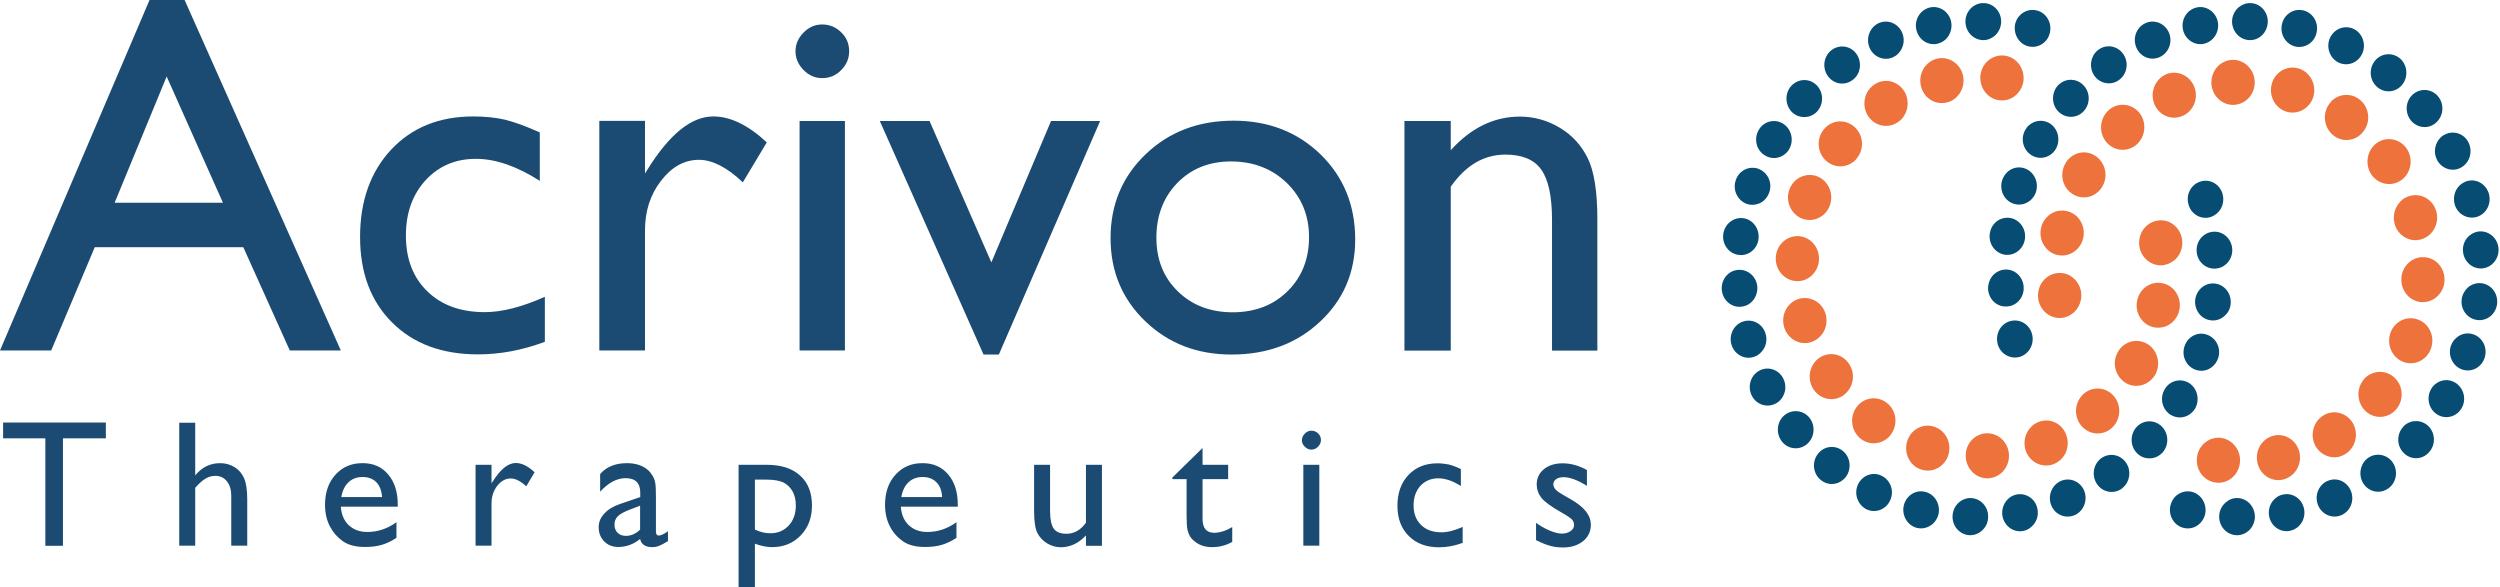 <?xml version="1.0" ?>
<svg xmlns="http://www.w3.org/2000/svg" version="1.2" viewBox="0 0 1533 360">
	<style>
		.s0 { fill: #1b4b72 } 
		.s1 { fill: #ee723c } 
		.s2 { fill: #064c73 } 
	</style>
	<path id="Layer" fill-rule="evenodd" class="s0" d="m209 214.9h-31.3l-28.5-63.3h-91.1l-26.7 63.3h-31.4l91.7-214.9h21.5zm-72.3-90.6l-34.5-77.4-31.9 77.4zm160.6 67.1c10.7 0 22.9-3.2 36.8-9.4v27.6c-13.9 5.2-27.6 7.7-41 7.7-22 0-39.6-6.5-52.6-19.5-13.2-13.1-19.7-30.6-19.7-52.5 0-22.1 6.4-40 19.1-53.6q19.1-20.3 50.3-20.3 10.8 0 19.5 2 8.6 2.1 21.3 7.8v29.7c-14.1-9-27.1-13.5-39.2-13.5-12.5 0-22.8 4.4-30.9 13.2q-12 13.2-12 33.8 0 21.5 13.1 34.2c8.7 8.5 20.4 12.8 35.3 12.8zm158.2-79.6c-9.7-9.2-18.7-13.8-26.9-13.8q-13.4 0-23.3 12.9c-6.6 8.5-9.8 18.7-9.8 30.4v73.6h-28v-140.8h28v32.3l1.5-2.4c13.5-21.7 26.9-32.6 40.4-32.6q15.7 0 32.8 15.9zm34.8-37.6h27.8v140.7h-27.8zm25.5-54.4q4.9 4.7 4.9 11.6 0 6.7-4.9 11.6c-3.2 3.3-7.1 4.9-11.7 4.9q-6.5 0-11.4-5c-3.2-3.3-4.9-7.1-4.9-11.5 0-4.3 1.7-8.1 4.9-11.4q4.9-5 11.4-5c4.6 0 8.5 1.6 11.7 4.8zm158.8 54.4l-62.1 143.2h-9.4l-63.6-143.2h30.5l37.9 86.7 36.6-86.7zm135.1 20.4q21.3 20.8 21.3 52.2 0 30.4-21.6 50.5-21.5 20.1-54.2 20.1-31.7 0-52.9-20.4-21.3-20.4-21.3-51c0-20.6 7.2-37.7 21.5-51.4q21.5-20.6 53.9-20.6c21.4 0 39.1 6.9 53.3 20.6zm-7 50.8c0-13.3-4.6-24.4-13.6-33.2q-13.7-13.2-34.3-13.2c-13.3 0-24.3 4.4-32.9 13.2-8.5 8.8-12.8 20-12.8 33.5 0 13.5 4.4 24.5 13.2 33 8.7 8.5 20 12.8 33.7 12.8q20.6-0.1 33.6-13c8.7-8.6 13.1-19.7 13.1-33.1zm170.9-48.4c3.9 7.9 5.9 20.4 5.9 37.5v80.5h-27.8v-80.1q0-21.6-6.6-30.9-6.5-9.2-22-9.2c-13.1 0-24.3 6.5-33.5 19.7v100.5h-28.4v-140.8h28.4v17.9c12.5-13.8 26.6-20.6 42.4-20.6 8.7 0 16.9 2.3 24.4 6.8 7.6 4.5 13.3 10.8 17.2 18.7zm-971.7 162.1h63v9.7h-26.3v65.9h-10.8v-65.9h-25.9zm147.8 34.2q1.9 4.4 1.9 13v28.3h-9.8v-30.7c0-3.6-0.9-6.5-2.7-8.8q-2.7-3.3-7-3.3c-2.1 0-4.2 0.5-6.1 1.7-1.9 1.1-4 3-6.3 5.6v35.5h-9.8v-75.4h9.8v32.3c4.1-5 9.2-7.5 15.3-7.5q4.9 0 8.9 2.5c2.6 1.6 4.5 3.9 5.8 6.8zm88.3-2.4q5.9 6.9 5.9 18.5v1.3h-34.9c0.3 4.7 1.9 8.5 4.8 11.3 3 2.8 6.8 4.2 11.4 4.2 6.5 0 12.4-2 17.9-6v9.6c-3 2-6 3.4-9 4.3-3 0.9-6.4 1.3-10.4 1.3-5.4 0-9.9-1.1-13.3-3.4-3.3-2.3-6-5.3-8.1-9.2-2-3.8-3-8.3-3-13.3 0-7.5 2.1-13.7 6.4-18.4 4.3-4.8 9.8-7.1 16.7-7.1q9.8 0 15.6 6.9zm-3.7 13.9c-0.3-3.9-1.5-7-3.5-9.1-2.1-2.1-5-3.2-8.4-3.2q-5.3 0-8.7 3.2-3.4 3.2-4.4 9.1zm81.9-20.9c3.7 0 7.6 1.9 11.6 5.7l-5.1 8.6q-5.2-4.8-9.5-4.8c-3.2 0-5.9 1.5-8.3 4.5-2.3 3-3.5 6.6-3.5 10.7v26h-9.8v-49.6h9.8v11.3l0.6-0.8q7.1-11.5 14.2-11.6zm87.8 44.5q1.8 0 5.6-2.6v6c-2.3 1.4-4.1 2.4-5.4 2.9-1.3 0.5-2.8 0.8-4.2 0.8q-6.4 0-7.5-5c-4.1 3.3-8.6 4.9-13.3 4.9-3.5 0-6.4-1.1-8.7-3.4q-3.4-3.5-3.4-8.7c0-3.1 1.1-5.9 3.4-8.3 2.2-2.5 5.4-4.5 9.5-5.9l12.6-4.3v-2.7q0-8.9-9-8.9-8 0-15.6 8.3v-10.8c3.7-4.4 9.3-6.7 16.4-6.7 5.3 0 9.7 1.4 12.9 4.2q1.6 1.4 2.9 3.6 1.3 2.2 1.6 4.4c0.3 1.6 0.4 4.4 0.4 8.6v21.1q0 2.5 1.8 2.5zm-11.5-3.6v-14.7l-6.6 2.5c-3.3 1.3-5.7 2.6-7.1 4-1.4 1.4-2 3.1-2 5.1 0 2.1 0.6 3.7 1.9 5q2 1.9 5.1 1.9 4.7 0 8.7-3.8zm98.1-33.2c4.9 4.4 7.3 10.5 7.3 18.4q0 11.1-6.9 18.3-6.9 7.2-17.6 7.2c-3.1 0-6.7-0.7-10.5-2.1v26.6h-10v-75h17.1c8.8 0 15.7 2.1 20.6 6.6zm-2.6 18.2q0-4.8-2-8.5-2.1-3.7-5.7-5.5c-2.4-1.1-5.9-1.7-10.5-1.7h-6.9v30.6c3 1.5 6.2 2.3 9.5 2.3 4.6 0 8.3-1.6 11.3-4.8 2.9-3.2 4.3-7.3 4.3-12.4zm93.4-18.9q5.9 6.9 5.9 18.5v1.3h-34.9c0.3 4.7 1.9 8.5 4.8 11.3 3 2.8 6.7 4.2 11.4 4.2 6.5 0 12.4-2 17.9-6v9.6c-3 2-6 3.4-9 4.3-3 0.9-6.4 1.3-10.4 1.3-5.5 0-9.9-1.1-13.3-3.4-3.3-2.3-6.1-5.3-8.1-9.2-2-3.8-3-8.3-3-13.3 0-7.5 2.1-13.7 6.4-18.4 4.3-4.8 9.8-7.1 16.6-7.1 6.6 0 11.8 2.3 15.7 6.9zm-3.7 13.9c-0.2-3.9-1.4-7-3.5-9.1-2.1-2.1-4.9-3.2-8.4-3.2q-5.3 0-8.7 3.2-3.4 3.2-4.4 9.1zm88.2 15.6v-35.4h9.8v49.7h-9.8v-6.4c-2.1 2.3-4.5 4.1-7.1 5.4q-4 1.8-8 1.9-4.7 0-8.7-2.4c-2.6-1.6-4.6-3.7-6-6.4-1.3-2.6-2-7.1-2-13.3v-28.5h9.8v28.3q0 7.8 2.3 10.9 2.2 3.1 7.8 3.1c4.7 0 8.7-2.3 12-6.9zm78.5 6.3q5.3 0 11.2-3.5v9.1q-5.7 3.2-12.4 3.2c-4.5 0-8.2-1.3-11.2-4-0.9-0.7-1.7-1.7-2.3-2.6q-0.9-1.5-1.5-3.9c-0.4-1.6-0.6-4.7-0.6-9.2v-22h-8.7v-1l18.5-18.1v10.3h15.7v8.8h-15.7v24.3c0 5.7 2.3 8.5 7 8.6zm54.8-41.7h9.8v49.6h-9.8zm9-19.3c1.2 1.1 1.8 2.5 1.8 4.1 0 1.6-0.6 2.9-1.8 4.1-1.1 1.2-2.5 1.8-4.1 1.8-1.5 0-2.8-0.6-4-1.8-1.2-1.1-1.8-2.5-1.8-4q0.1-2.3 1.8-4 1.7-1.8 4-1.8c1.6 0 2.9 0.5 4.1 1.6zm75.7 60.7c3.8 0 8.1-1.1 13-3.3v9.8q-7.4 2.7-14.4 2.7c-7.8 0-14-2.3-18.6-6.9q-7-6.9-7-18.5c0-7.8 2.2-14.1 6.7-18.9q6.8-7.2 17.8-7.2c2.5 0 4.8 0.3 6.9 0.7 2 0.5 4.5 1.4 7.5 2.8v10.4q-7.5-4.7-13.8-4.7-6.7 0-11 4.6-4.2 4.7-4.2 11.9c0 5.1 1.5 9.1 4.6 12.1 3 3 7.2 4.5 12.5 4.5zm91.6-4.6c0 4.1-1.6 7.4-4.7 10-3.3 2.6-7.3 3.9-12.3 3.9q-4.5 0-7.9-1-3.5-0.9-8.7-3.5v-10.6c2.8 2 5.6 3.6 8.5 4.8q4.4 1.8 7.3 1.8 3.1 0 5.3-1.5c1.5-1 2.2-2.3 2.2-3.7q0-2.1-1.4-3.6c-1-0.9-3-2.3-6.2-4.1q-9.4-5.3-12.4-9c-2-2.6-2.9-5.3-2.9-8.2 0-3.9 1.5-7 4.4-9.4q4.4-3.6 11.5-3.6c4.9 0 9.8 1.3 14.9 4.1v9.7c-5.8-3.6-10.6-5.3-14.3-5.3-1.9 0-3.4 0.4-4.6 1.2-1.1 0.8-1.7 1.9-1.7 3.2q0 1.7 1.5 3.3c1.1 1.1 2.9 2.3 5.6 3.8l3.5 2c8.3 4.7 12.4 9.8 12.4 15.7z"/>
	<path id="Layer" class="s1" d="m1291.5 87c-4.5-5.5-4.1-13.6 0.8-18.7 0.2-0.2 0.5-0.5 0.8-0.8 5.5-4.9 13.9-4.2 18.7 1.6 4.7 5.8 4 14.5-1.6 19.5-5.6 4.9-14 4.2-18.7-1.6z"/>
	<path id="Layer" class="s1" d="m1289.2 114.3c-3.7 6.5-11.8 8.7-18.1 4.8-6.4-3.9-8.4-12.4-4.6-18.9 0.5-1 1.2-2 2-2.7 4.2-4.4 10.8-5.4 16.1-2.1 6.3 3.9 8.4 12.4 4.6 18.9z"/>
	<path id="Layer" class="s1" d="m1267.2 129.4c7.2 1.5 11.8 8.8 10.3 16.3-1.6 7.5-8.6 12.2-15.7 10.7-7.2-1.5-11.8-8.9-10.3-16.3 0.5-2.7 1.8-5.1 3.6-6.9 3-3.2 7.5-4.8 12.1-3.8z"/>
	<path id="Layer" class="s1" d="m1469.6 250.7c-4.8 5.9-13.1 6.6-18.7 1.7-5.6-5-6.3-13.7-1.6-19.5 0.2-0.3 0.5-0.6 0.7-0.9 4.9-4.9 12.7-5.4 18-0.7 5.6 4.9 6.3 13.6 1.6 19.4z"/>
	<path id="Layer" class="s1" d="m1442.8 259.5c3.7 6.5 1.7 15-4.6 18.9-6.2 4-14.4 1.8-18.2-4.7-3.2-5.5-2.2-12.4 2-16.8 0.8-0.8 1.6-1.5 2.6-2.1 6.2-3.9 14.4-1.8 18.2 4.7z"/>
	<path id="Layer" class="s1" d="m1253.6 171.4c2-2.1 4.7-3.5 7.7-3.9 7.3-1 13.9 4.4 14.9 12 0.8 7.5-4.3 14.4-11.6 15.4-7.3 0.9-13.9-4.5-14.8-12-0.5-4.4 1-8.6 3.8-11.5z"/>
	<path id="Layer" class="s1" d="m1358.7 295.9c-7.3-0.9-12.4-7.8-11.5-15.3 0.3-3.2 1.7-6 3.7-8.1 2.8-2.9 6.8-4.5 11-4 7.3 1 12.5 7.9 11.6 15.4-0.9 7.6-7.5 13-14.8 12z"/>
	<path id="Layer" class="s1" d="m1384.2 283.5c-1-4.8 0.5-9.5 3.6-12.7 1.7-1.8 4-3.1 6.6-3.7 7.1-1.6 14.2 3.2 15.7 10.6 1.5 7.5-3.1 14.8-10.3 16.4-7.1 1.6-14.2-3.2-15.6-10.6z"/>
	<path id="Layer" class="s1" d="m1468.4 137.4c-1.4-5 0.1-10.2 3.4-13.7 1.4-1.6 3.3-2.8 5.5-3.4 7.1-2.3 14.5 1.9 16.6 9.2 2.1 7.3-1.9 15-9 17.2-7 2.2-14.4-2-16.5-9.3z"/>
	<path id="Layer" class="s1" d="m1475.7 91c4.3 6.3 2.9 14.9-3 19.3-5.9 4.4-14.2 3-18.5-3.2-3.8-5.5-3.1-13.1 1.4-17.8 0.5-0.5 1-1 1.6-1.4 6-4.5 14.2-3 18.5 3.1z"/>
	<path id="Layer" class="s1" d="m1428.1 64c0.4-0.6 0.9-1.2 1.4-1.8 4.5-4.7 11.8-5.4 17.1-1.4 6 4.4 7.4 13 3.1 19.2-4.3 6.3-12.6 7.7-18.5 3.3-6-4.5-7.4-13.1-3.1-19.3z"/>
	<path id="Layer" class="s1" d="m1485.2 185.3c-7.3-0.3-13-6.8-12.7-14.4 0.1-3.6 1.6-6.8 3.9-9.2 2.5-2.6 6-4.2 9.9-4 7.3 0.2 13 6.7 12.7 14.3-0.3 7.6-6.5 13.5-13.8 13.3z"/>
	<path id="Layer" class="s1" d="m1328.4 45.5c6.8-2.7 14.5 0.8 17.2 7.9 2.7 7.1-0.7 15.1-7.6 17.8-6.8 2.8-14.5-0.7-17.1-7.8-2-5.3-0.6-11 3-14.8 1.2-1.3 2.8-2.3 4.5-3.1z"/>
	<path id="Layer" class="s1" d="m1418.6 59.2c-2.1 7.2-9.5 11.4-16.5 9.3-7.1-2.2-11.1-9.8-9-17.2 0.6-2.3 1.8-4.3 3.3-5.8 3.4-3.5 8.3-5 13.2-3.5 7 2.2 11 9.8 9 17.2z"/>
	<path id="Layer" class="s1" d="m1465.9 203.9c0.7-1.9 1.7-3.4 3-4.8 3.6-3.7 9.1-5.1 14.2-3 6.8 2.7 10.2 10.7 7.5 17.8-2.6 7.1-10.3 10.7-17.2 7.9-6.8-2.8-10.1-10.8-7.5-17.9z"/>
	<path id="Layer" class="s1" d="m1359.9 40.7c2.3-2.3 5.4-3.8 8.8-4 7.4-0.3 13.5 5.6 13.9 13.2 0.3 7.7-5.4 14.1-12.8 14.4-7.3 0.3-13.4-5.6-13.8-13.2-0.1-4 1.4-7.7 3.9-10.4z"/>
	<path id="Layer" class="s2" d="m1225 211.1c-1.2-4.5 0.2-9.1 3.4-11.9 1.2-1 2.5-1.8 4-2.2 5.8-1.8 11.9 1.6 13.6 7.7 1.7 6-1.6 12.3-7.4 14.1-5.8 1.7-11.9-1.7-13.6-7.7z"/>
	<path id="Layer" class="s2" d="m1467.3 283.7c3.4 5.2 2.2 12.3-2.8 15.8-5 3.6-11.8 2.3-15.2-2.9-3.2-4.8-2.3-11.3 1.9-15.1q0.4-0.3 0.9-0.7c4.9-3.5 11.8-2.2 15.2 2.9z"/>
	<path id="Layer" class="s2" d="m1262.3 68.5c-4.4-4.3-4.5-11.5-0.4-16.1 0.3-0.2 0.6-0.6 0.9-0.8 4.2-3.7 10.5-3.6 14.6 0.5 4.4 4.3 4.5 11.5 0.4 16-4.2 4.6-11.1 4.7-15.5 0.4z"/>
	<path id="Layer" class="s2" d="m1509.4 250.4c-3.1 5.3-9.9 7-15 3.7-5.2-3.3-6.7-10.3-3.6-15.6 0.6-1.1 1.4-2 2.2-2.7 3.5-3.1 8.7-3.7 12.8-1 5.1 3.3 6.8 10.3 3.6 15.6z"/>
	<path id="Layer" class="s2" d="m1284.1 46.2c-3.2-4.9-2.3-11.4 1.9-15.1 0.3-0.3 0.6-0.5 0.9-0.7 5-3.6 11.8-2.2 15.2 2.9 3.5 5.2 2.2 12.3-2.8 15.8-5 3.6-11.8 2.2-15.2-2.9z"/>
	<path id="Layer" class="s2" d="m1309.9 28.9c-1.9-4.7-0.5-9.9 3-13 0.8-0.7 1.8-1.3 2.9-1.8 5.6-2.4 12 0.4 14.3 6.2 2.3 5.8-0.4 12.4-6 14.8-5.6 2.4-11.9-0.4-14.2-6.2z"/>
	<path id="Layer" class="s2" d="m1257 75.7c5.1 3.3 6.7 10.3 3.6 15.7-3.2 5.3-9.9 7-15 3.7-5.2-3.3-6.8-10.3-3.6-15.6 0.6-1.1 1.3-2 2.2-2.7 3.5-3.1 8.6-3.7 12.8-1.1z"/>
	<path id="Layer" class="s2" d="m1489.1 261.3c4.4 4.4 4.5 11.6 0.3 16.1-4.1 4.6-11 4.8-15.4 0.4-4.4-4.3-4.5-11.5-0.4-16 0.2-0.4 0.6-0.6 0.8-0.9 4.2-3.7 10.5-3.6 14.7 0.4z"/>
	<path id="Layer" class="s2" d="m1441.6 301.1c2.3 5.8-0.3 12.4-5.9 14.8-5.6 2.4-12-0.4-14.3-6.2-1.9-4.6-0.5-9.9 3-13 0.8-0.7 1.8-1.4 2.9-1.8 5.6-2.5 11.9 0.3 14.3 6.2z"/>
	<path id="Layer" class="s2" d="m1219.1 177.5c-0.2-3.7 1.3-7.2 3.8-9.5 1.8-1.5 3.9-2.5 6.3-2.7 6-0.5 11.3 4.2 11.7 10.5 0.5 6.2-4 11.7-10 12.1-6.1 0.6-11.3-4.1-11.8-10.4z"/>
	<path id="Layer" class="s2" d="m1412.9 312.3c1.1 6.2-2.9 12.1-8.8 13.2-5.9 1.2-11.6-2.9-12.7-9.1-0.7-4.1 0.8-8.2 3.7-10.7 1.4-1.3 3.2-2.2 5.1-2.5 5.9-1.2 11.6 2.9 12.7 9.1z"/>
	<path id="Layer" class="s2" d="m1220.1 143.4c0.4-2.9 1.7-5.4 3.7-7.2 2.3-2 5.4-3 8.5-2.6 6 0.8 10.2 6.6 9.4 12.8-0.8 6.2-6.3 10.6-12.3 9.8-5.9-0.9-10.1-6.6-9.3-12.8z"/>
	<path id="Layer" class="s2" d="m1248.4 117.9c-2.1 5.9-8.3 9-14 6.9-5.7-2.1-8.6-8.6-6.6-14.5 0.7-2 1.8-3.6 3.2-4.9 2.9-2.6 6.9-3.5 10.7-2.1 5.7 2.1 8.7 8.6 6.7 14.6z"/>
	<path id="Layer" class="s2" d="m1382.7 317.1c-0.2 6.3-5.2 11.2-11.2 11.1-6.1-0.2-10.9-5.4-10.7-11.7 0.1-3.4 1.6-6.3 3.9-8.3 2-1.8 4.5-2.9 7.4-2.8 6 0.2 10.7 5.4 10.6 11.7z"/>
	<path id="Layer" class="s2" d="m1352.2 315.3c-1.5 6.1-7.3 9.9-13.2 8.4-5.9-1.4-9.5-7.6-8.1-13.7 0.6-2.4 1.8-4.5 3.5-6 2.6-2.2 6.1-3.3 9.7-2.4 5.8 1.5 9.4 7.6 8.1 13.7z"/>
	<path id="Layer" class="s2" d="m1520.3 141.9c6.1-0.4 11.3 4.2 11.8 10.5 0.4 6.2-4 11.7-10.1 12.2-6 0.4-11.2-4.2-11.7-10.5-0.3-3.8 1.2-7.2 3.8-9.5 1.7-1.5 3.9-2.5 6.2-2.7z"/>
	<path id="Layer" class="s2" d="m1496.9 84c0.6-0.5 1.2-1 1.9-1.3 5.3-3 12-1 14.8 4.5 2.9 5.6 0.9 12.5-4.4 15.5-5.2 3-11.9 0.9-14.8-4.6-2.5-4.8-1.3-10.6 2.5-14.1z"/>
	<path id="Layer" class="s2" d="m1526.2 118.9c1.7 6-1.6 12.3-7.4 14.1-5.8 1.7-11.9-1.7-13.6-7.7-1.2-4.5 0.2-9.1 3.4-11.9 1.2-1 2.5-1.8 4-2.3 5.8-1.8 11.9 1.7 13.6 7.8z"/>
	<path id="Layer" class="s2" d="m1531.2 186.5c-0.8 6.2-6.3 10.6-12.3 9.7-6-0.8-10.2-6.5-9.4-12.7 0.4-2.9 1.8-5.4 3.8-7.2 2.3-2 5.3-3 8.5-2.6 6 0.8 10.2 6.5 9.4 12.8z"/>
	<path id="Layer" class="s2" d="m1523.5 219.6c-2 5.9-8.2 9-13.9 6.9-5.7-2.1-8.7-8.6-6.7-14.5 0.7-1.9 1.8-3.6 3.3-4.8 2.8-2.6 6.9-3.5 10.7-2.1 5.7 2.1 8.7 8.6 6.6 14.5z"/>
	<path id="Layer" class="s2" d="m1368.7 12.9c0.1-3.3 1.6-6.3 3.9-8.3 2-1.7 4.6-2.8 7.4-2.7 6 0.1 10.8 5.4 10.6 11.6-0.2 6.4-5.2 11.3-11.2 11.1-6.1-0.2-10.8-5.4-10.7-11.7z"/>
	<path id="Layer" class="s2" d="m1478.4 73.9c-3.9-4.8-3.4-12 1.2-16 4.6-4.1 11.6-3.5 15.5 1.3 3.9 4.8 3.3 11.9-1.3 16-4.5 4.1-11.4 3.5-15.4-1.3z"/>
	<path id="Layer" class="s2" d="m1338.5 17.7c-0.7-4.1 0.8-8.1 3.7-10.7 1.4-1.2 3.2-2.1 5.1-2.5 5.9-1.1 11.6 3 12.7 9.1 1.1 6.2-2.9 12.1-8.8 13.3-5.9 1.1-11.6-3-12.7-9.2z"/>
	<path id="Layer" class="s2" d="m1399.3 14.8c0.5-2.5 1.8-4.5 3.5-6 2.6-2.3 6.1-3.3 9.7-2.4 5.8 1.4 9.5 7.6 8 13.7-1.3 6.1-7.3 9.8-13.1 8.4-5.9-1.5-9.5-7.6-8.1-13.7z"/>
	<path id="Layer" class="s2" d="m1456 37.7c0.5-0.7 1-1.3 1.6-1.8 3.9-3.4 9.6-3.6 13.8-0.3 4.7 3.8 5.6 11 1.9 16-3.6 4.9-10.5 5.9-15.3 2-4.8-3.8-5.7-10.9-2-15.9z"/>
	<path id="Layer" class="s2" d="m1428.8 23.1q1.1-2.2 2.8-3.7c3.2-2.8 7.8-3.6 11.8-1.6 5.4 2.7 7.7 9.5 5.1 15.1-2.6 5.7-9.1 8.1-14.6 5.4-5.4-2.7-7.7-9.5-5.1-15.2z"/>
	<path id="Layer" class="s1" d="m1276.2 261c-4.8-5.8-4.1-14.5 1.5-19.5 5.6-4.9 13.9-4.2 18.7 1.6 4.5 5.5 4.1 13.6-0.8 18.7-0.2 0.2-0.5 0.5-0.7 0.7-5.6 5-14 4.2-18.7-1.5z"/>
	<path id="Layer" class="s1" d="m1298.7 215.8c3.7-6.6 11.9-8.7 18.2-4.8 6.3 3.9 8.3 12.3 4.6 18.9-0.6 1-1.3 1.9-2.1 2.7-4.2 4.3-10.8 5.4-16.1 2.1-6.3-4-8.4-12.4-4.6-18.9z"/>
	<path id="Layer" class="s1" d="m1320.7 200.7c-7.2-1.6-11.8-8.9-10.2-16.4 1.5-7.4 8.5-12.2 15.7-10.6 7.1 1.5 11.7 8.8 10.2 16.3-0.5 2.7-1.8 5-3.6 6.9-3 3.2-7.5 4.7-12.1 3.8z"/>
	<path id="Layer" class="s1" d="m1118.4 79.3c4.7-5.8 13-6.5 18.6-1.6 5.7 4.9 6.4 13.6 1.6 19.4q-0.3 0.4-0.7 0.9c-4.9 5-12.7 5.4-18 0.7-5.6-4.9-6.3-13.6-1.5-19.4z"/>
	<path id="Layer" class="s1" d="m1165.9 73.2c-0.8 0.8-1.6 1.4-2.6 2-6.2 4-14.4 1.8-18.2-4.7-3.7-6.5-1.7-15 4.6-18.9 6.3-4 14.4-1.8 18.2 4.7 3.2 5.6 2.2 12.5-2 16.9z"/>
	<path id="Layer" class="s1" d="m1334.4 158.6c-2.1 2.1-4.7 3.5-7.8 4-7.3 0.9-13.9-4.5-14.8-12-0.9-7.6 4.3-14.5 11.6-15.4 7.2-1 13.8 4.4 14.7 12 0.5 4.4-1 8.5-3.7 11.4z"/>
	<path id="Layer" class="s1" d="m1229.2 34.1c7.3 0.9 12.4 7.8 11.6 15.4-0.4 3.2-1.8 5.9-3.8 8-2.8 3-6.8 4.5-11 4-7.3-0.9-12.4-7.8-11.6-15.4 0.9-7.5 7.5-12.9 14.8-12z"/>
	<path id="Layer" class="s1" d="m1203.8 46.6c0.9 4.7-0.6 9.4-3.7 12.6-1.7 1.9-4 3.2-6.6 3.7-7.2 1.6-14.2-3.1-15.7-10.6-1.5-7.5 3.1-14.8 10.3-16.4 7.1-1.5 14.2 3.3 15.7 10.7z"/>
	<path id="Layer" class="s1" d="m1094 200.5c-2.1-7.3 1.9-15 8.9-17.2 7.1-2.1 14.5 2 16.6 9.3 1.4 5.1 0 10.3-3.4 13.7-1.5 1.6-3.4 2.8-5.6 3.5-7 2.2-14.4-2-16.5-9.3z"/>
	<path id="Layer" class="s1" d="m1112.2 239c-4.3-6.2-2.9-14.8 3-19.3 6-4.4 14.2-3 18.5 3.2 3.9 5.6 3.2 13.1-1.4 17.8-0.5 0.6-1 1-1.6 1.5-5.9 4.4-14.2 3-18.5-3.2z"/>
	<path id="Layer" class="s1" d="m1159.8 266c-0.4 0.7-0.9 1.2-1.4 1.8-4.6 4.7-11.8 5.4-17.1 1.5-6-4.5-7.4-13.1-3.1-19.3 4.2-6.2 12.5-7.6 18.5-3.2 6 4.4 7.4 13 3.1 19.2z"/>
	<path id="Layer" class="s1" d="m1101.6 172.4c-7.3-0.4-13-6.8-12.7-14.4 0.3-7.6 6.5-13.5 13.8-13.2 7.3 0.3 13 6.7 12.7 14.3-0.1 3.7-1.6 6.9-3.9 9.3-2.5 2.6-6 4.2-9.9 4z"/>
	<path id="Layer" class="s1" d="m1259.5 284.5c-6.8 2.8-14.5-0.7-17.2-7.8-2.6-7.1 0.8-15.1 7.6-17.9 6.8-2.8 14.5 0.7 17.1 7.8 2 5.3 0.7 11.1-2.9 14.8-1.3 1.3-2.9 2.4-4.6 3.1z"/>
	<path id="Layer" class="s1" d="m1194.8 278.7c-0.6 2.3-1.8 4.3-3.3 5.8-3.3 3.5-8.3 5-13.2 3.5-7-2.1-11-9.8-8.9-17.1 2-7.3 9.4-11.5 16.4-9.3 7.1 2.1 11.1 9.8 9 17.1z"/>
	<path id="Layer" class="s1" d="m1122 126.1c-0.7 1.9-1.7 3.5-3 4.8-3.5 3.7-9.1 5.1-14.1 3.1-6.8-2.8-10.3-10.8-7.6-17.9 2.7-7.1 10.3-10.6 17.2-7.9 6.8 2.8 10.2 10.8 7.5 17.9z"/>
	<path id="Layer" class="s1" d="m1228 289.3c-2.3 2.3-5.4 3.8-8.8 4-7.3 0.3-13.5-5.6-13.8-13.3-0.4-7.6 5.3-14 12.7-14.3 7.3-0.3 13.5 5.6 13.8 13.2 0.2 4.1-1.4 7.7-3.9 10.4z"/>
	<path id="Layer" class="s2" d="m1342 125.4c-1.8-6.1 1.6-12.4 7.4-14.1 5.7-1.8 11.8 1.6 13.5 7.7 1.2 4.4-0.2 9-3.4 11.8-1.2 1-2.5 1.8-4 2.3-5.8 1.8-11.9-1.7-13.5-7.7z"/>
	<path id="Layer" class="s2" d="m1120.6 46.3c-3.4-5.2-2.2-12.2 2.8-15.8 5-3.5 11.8-2.3 15.2 2.9 3.2 4.9 2.4 11.4-1.9 15.1-0.3 0.2-0.6 0.5-0.9 0.7-5 3.6-11.7 2.3-15.2-2.9z"/>
	<path id="Layer" class="s2" d="m1325.6 261.5c4.4 4.4 4.5 11.5 0.4 16.1q-0.4 0.4-0.9 0.8c-4.2 3.7-10.5 3.6-14.6-0.4-4.4-4.4-4.5-11.5-0.4-16.1 4.2-4.6 11.1-4.7 15.5-0.4z"/>
	<path id="Layer" class="s2" d="m1078.5 79.6c3.1-5.3 9.8-7 15-3.7 5.1 3.3 6.7 10.3 3.6 15.6-0.6 1.1-1.4 2-2.2 2.7-3.5 3.1-8.7 3.7-12.8 1-5.2-3.2-6.8-10.2-3.6-15.6z"/>
	<path id="Layer" class="s2" d="m1303.8 283.9c3.2 4.8 2.3 11.3-1.9 15-0.3 0.3-0.6 0.5-0.9 0.8-5 3.5-11.8 2.2-15.2-3-3.4-5.1-2.2-12.2 2.8-15.8 5-3.5 11.8-2.2 15.2 3z"/>
	<path id="Layer" class="s2" d="m1278.1 301.1c1.8 4.7 0.4 9.9-3.1 13-0.8 0.7-1.8 1.4-2.9 1.8-5.6 2.4-12-0.3-14.3-6.1-2.3-5.8 0.4-12.5 6-14.9 5.6-2.4 12 0.4 14.3 6.2z"/>
	<path id="Layer" class="s2" d="m1330.9 254.3c-5.1-3.3-6.7-10.3-3.5-15.6 3.1-5.4 9.8-7 15-3.8 5.1 3.3 6.7 10.3 3.6 15.7-0.6 1-1.4 1.9-2.3 2.7-3.5 3.1-8.6 3.6-12.8 1z"/>
	<path id="Layer" class="s2" d="m1098.8 68.7c-4.3-4.4-4.5-11.6-0.3-16.1 4.2-4.5 11.1-4.7 15.4-0.4 4.4 4.3 4.5 11.5 0.4 16.1q-0.4 0.4-0.8 0.8c-4.2 3.7-10.6 3.6-14.7-0.4z"/>
	<path id="Layer" class="s2" d="m1146.3 29c-2.3-5.8 0.4-12.5 5.9-14.9 5.6-2.4 12 0.4 14.3 6.2 1.9 4.7 0.5 9.9-3 13-0.8 0.8-1.8 1.4-2.9 1.9-5.6 2.4-12-0.4-14.3-6.2z"/>
	<path id="Layer" class="s2" d="m1368.8 152.5c0.3 3.8-1.3 7.3-3.8 9.5-1.7 1.6-3.9 2.5-6.3 2.7-6 0.5-11.3-4.2-11.7-10.4-0.5-6.3 4-11.7 10.1-12.2 6-0.5 11.2 4.2 11.7 10.4z"/>
	<path id="Layer" class="s2" d="m1175 17.7c-1.1-6.1 2.8-12 8.8-13.2 5.9-1.1 11.6 3 12.7 9.1 0.7 4.2-0.8 8.2-3.7 10.8-1.4 1.2-3.2 2.1-5.1 2.5-6 1.1-11.6-3-12.7-9.2z"/>
	<path id="Layer" class="s2" d="m1364 193.8c-2.2 2-5.3 3.1-8.5 2.6-6-0.8-10.1-6.5-9.4-12.7 0.9-6.3 6.3-10.6 12.3-9.8 6 0.8 10.2 6.5 9.4 12.8-0.3 2.9-1.7 5.3-3.8 7.1z"/>
	<path id="Layer" class="s2" d="m1339.6 212.2c2-5.9 8.2-9.1 13.9-6.9 5.7 2.1 8.7 8.6 6.6 14.5-0.7 1.9-1.8 3.6-3.2 4.8-2.8 2.6-6.9 3.5-10.7 2.1-5.7-2.1-8.7-8.6-6.6-14.5z"/>
	<path id="Layer" class="s2" d="m1205.2 12.9c0.2-6.2 5.2-11.2 11.3-11 6 0.1 10.8 5.4 10.6 11.6-0.1 3.4-1.6 6.4-3.9 8.4-2 1.7-4.5 2.8-7.3 2.7-6.1-0.2-10.8-5.4-10.7-11.7z"/>
	<path id="Layer" class="s2" d="m1235.7 14.7c1.4-6 7.4-9.8 13.2-8.3 5.9 1.4 9.5 7.6 8.1 13.6-0.5 2.5-1.8 4.5-3.5 6-2.6 2.3-6.1 3.3-9.7 2.4-5.8-1.4-9.4-7.6-8.1-13.7z"/>
	<path id="Layer" class="s2" d="m1067.5 188.1c-6 0.5-11.2-4.2-11.7-10.4-0.5-6.3 4-11.8 10-12.2 6.1-0.5 11.3 4.2 11.8 10.4 0.2 3.8-1.3 7.3-3.9 9.6-1.6 1.5-3.8 2.4-6.2 2.6z"/>
	<path id="Layer" class="s2" d="m1091 246c-0.6 0.5-1.2 1-1.9 1.3-5.3 3-11.9 1-14.8-4.5-2.9-5.5-1-12.4 4.3-15.4 5.3-3 11.9-1 14.8 4.5 2.6 4.8 1.4 10.7-2.4 14.1z"/>
	<path id="Layer" class="s2" d="m1061.7 211.2c-1.7-6 1.6-12.4 7.4-14.1 5.8-1.8 11.9 1.6 13.6 7.7 1.3 4.4-0.2 9-3.4 11.8-1.1 1.1-2.5 1.8-4 2.3-5.8 1.8-11.9-1.7-13.6-7.7z"/>
	<path id="Layer" class="s2" d="m1056.7 143.6c0.8-6.2 6.3-10.6 12.3-9.8 5.9 0.8 10.1 6.5 9.3 12.8-0.3 2.8-1.7 5.4-3.7 7.1-2.2 2-5.3 3.1-8.5 2.6-6-0.8-10.2-6.5-9.4-12.7z"/>
	<path id="Layer" class="s2" d="m1064.4 110.4c2-5.9 8.2-8.9 13.9-6.9 5.7 2.2 8.7 8.6 6.6 14.5-0.7 2-1.8 3.6-3.2 4.9-2.8 2.5-6.9 3.4-10.7 2.1-5.7-2.2-8.7-8.7-6.6-14.6z"/>
	<path id="Layer" class="s2" d="m1219.1 317.1c0 3.4-1.5 6.3-3.8 8.3-2 1.8-4.6 2.8-7.4 2.8-6-0.2-10.8-5.4-10.6-11.7 0.2-6.3 5.2-11.2 11.2-11.1 6.1 0.2 10.9 5.5 10.6 11.7z"/>
	<path id="Layer" class="s2" d="m1109.5 256.1c3.9 4.8 3.3 12-1.3 16.1-4.6 4-11.5 3.5-15.4-1.3-3.9-4.8-3.4-12 1.2-16.1 4.6-4 11.6-3.5 15.5 1.3z"/>
	<path id="Layer" class="s2" d="m1249.4 312.3c0.8 4.1-0.8 8.2-3.7 10.7-1.4 1.3-3.1 2.2-5.1 2.6-5.9 1.1-11.6-3-12.7-9.2-1-6.1 2.9-12.1 8.8-13.2 6-1.1 11.7 3 12.7 9.1z"/>
	<path id="Layer" class="s2" d="m1188.7 315.3c-0.6 2.4-1.9 4.5-3.6 6-2.6 2.2-6.1 3.3-9.7 2.4-5.8-1.5-9.4-7.7-8-13.7 1.4-6.1 7.3-9.9 13.1-8.4 5.9 1.4 9.5 7.6 8.2 13.7z"/>
	<path id="Layer" class="s2" d="m1131.9 292.4c-0.5 0.6-1 1.2-1.6 1.7-3.8 3.4-9.6 3.7-13.7 0.3-4.8-3.8-5.7-10.9-2-15.9 3.7-5 10.5-5.9 15.3-2.1 4.8 3.8 5.7 11 2 16z"/>
	<path id="Layer" class="s2" d="m1159 306.9q-1 2.2-2.7 3.7c-3.2 2.9-7.8 3.6-11.8 1.7-5.4-2.8-7.8-9.5-5.2-15.2 2.7-5.7 9.2-8.1 14.6-5.3 5.5 2.7 7.8 9.4 5.1 15.1z"/>
</svg>